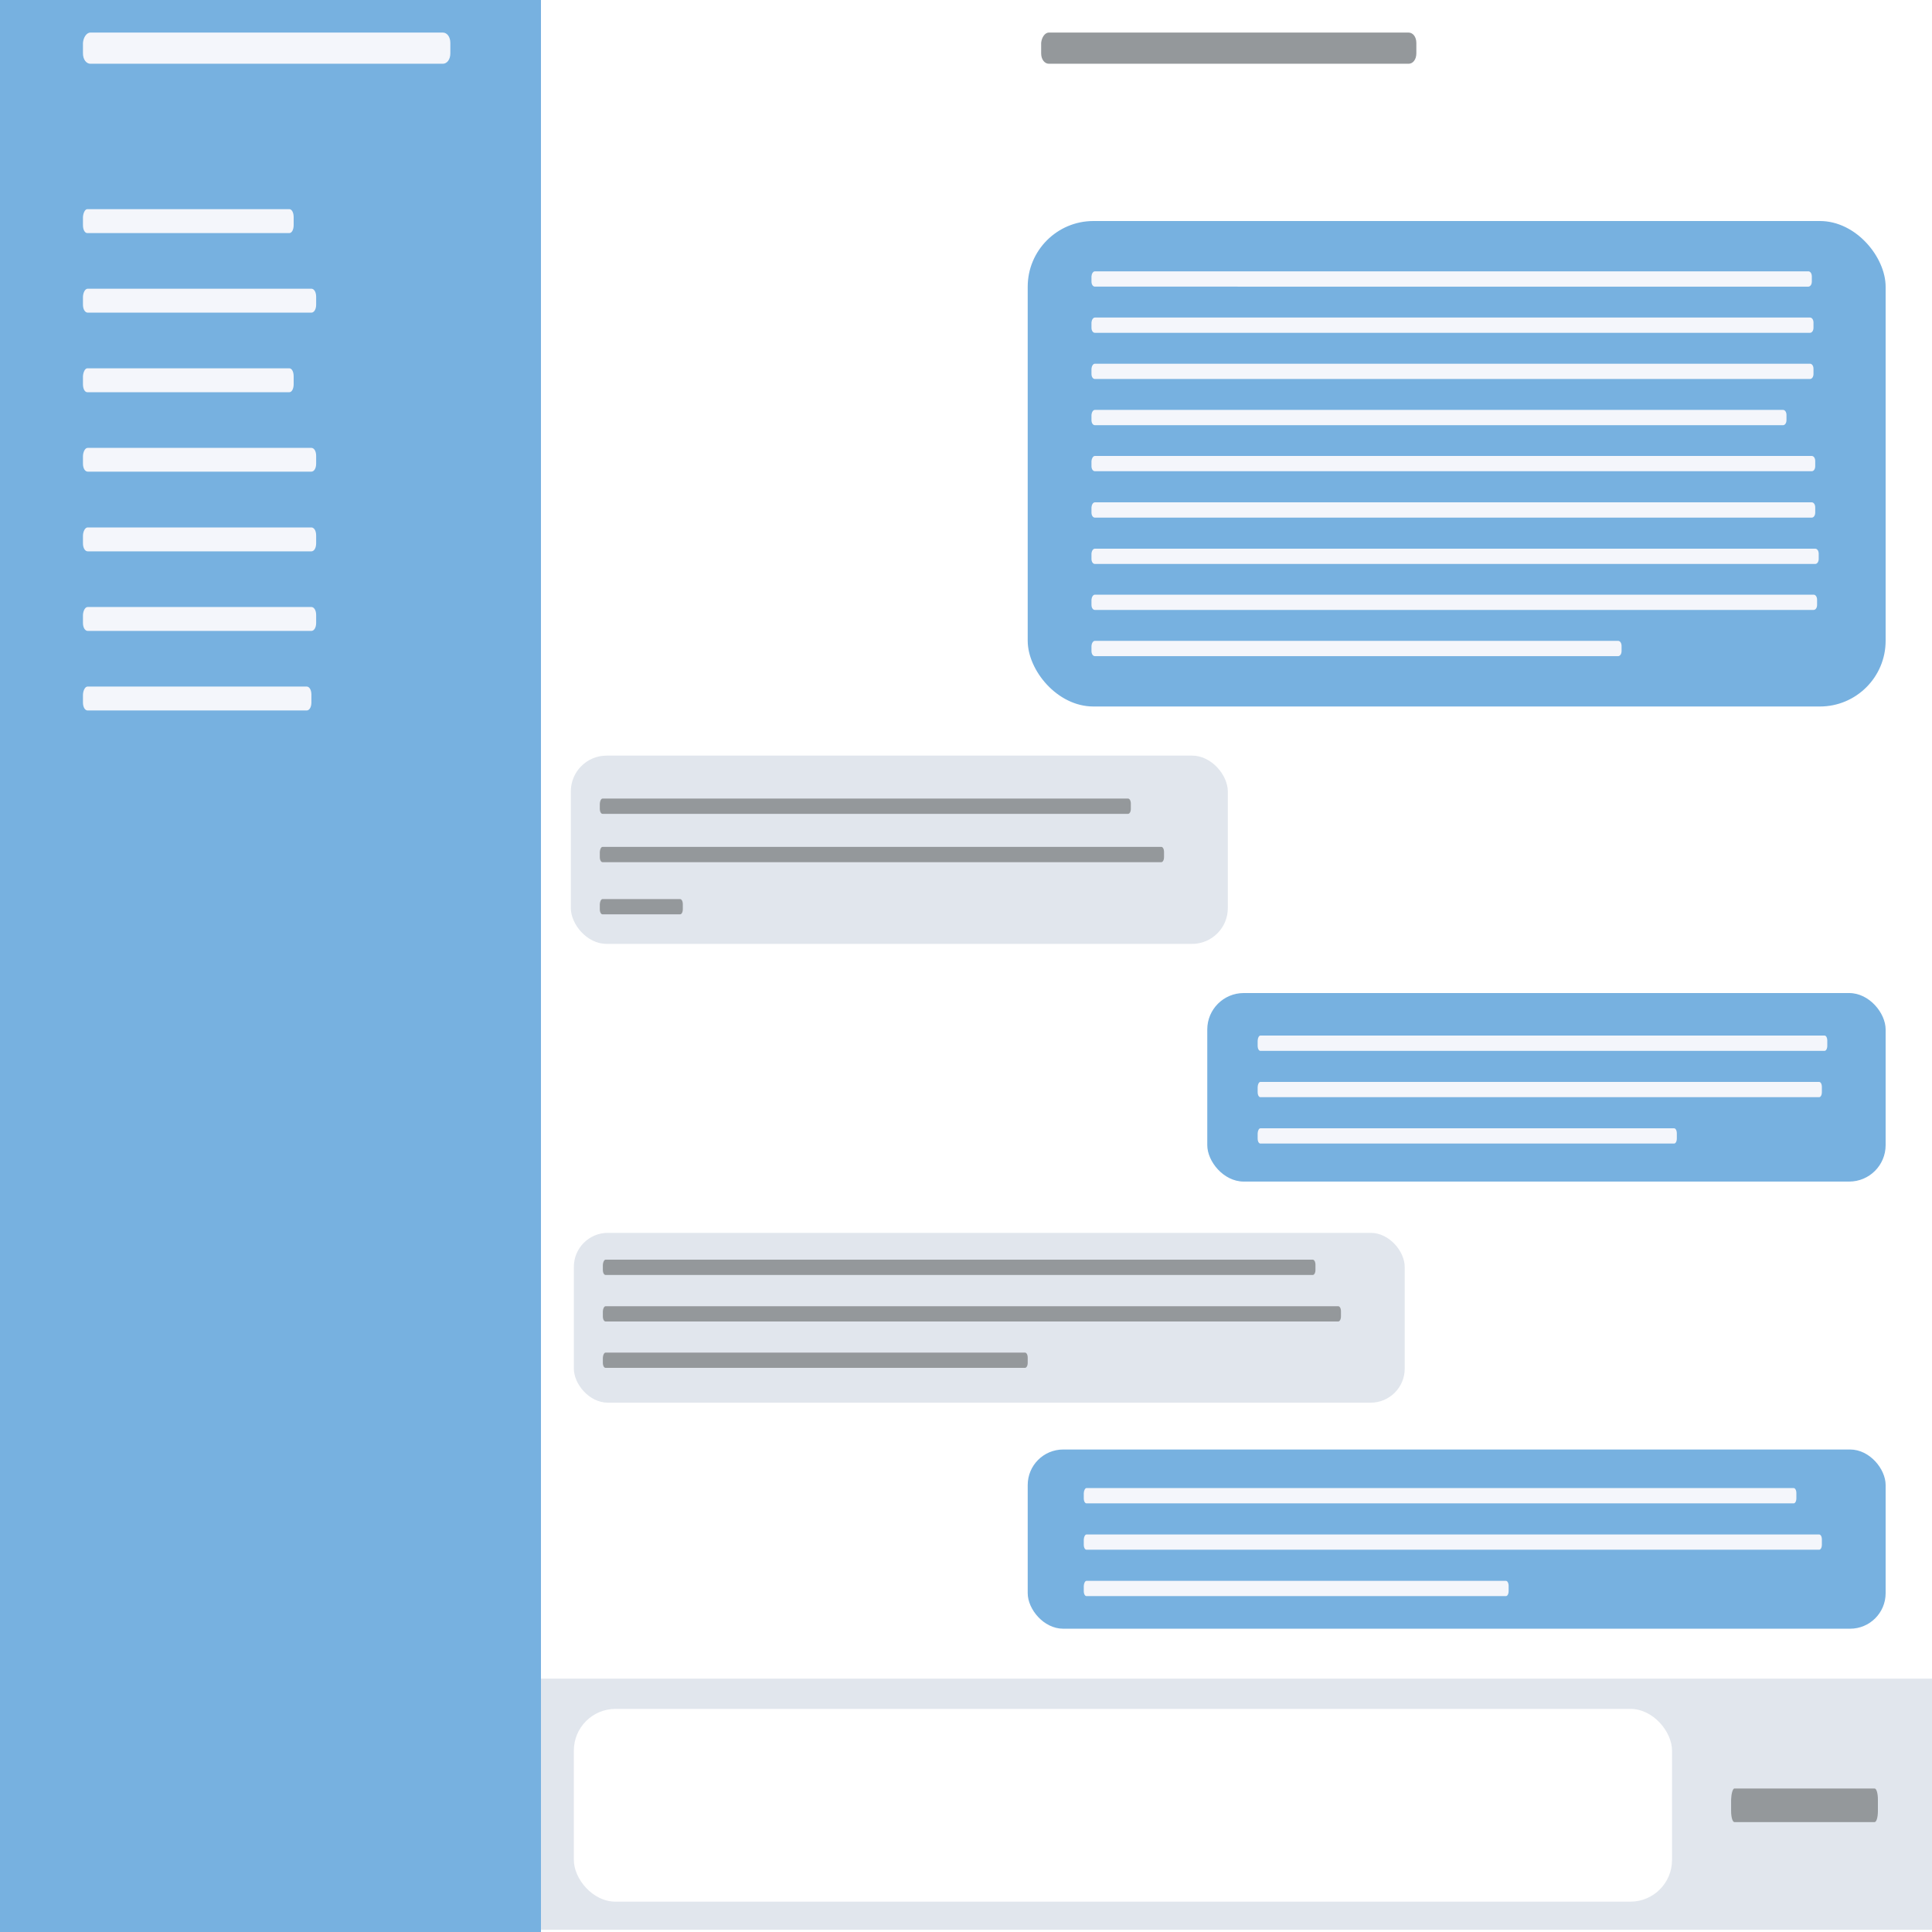 <svg xmlns="http://www.w3.org/2000/svg" viewBox="0 0 500 500"><title>chatify</title><g id="c8b6c63d-3456-4df2-a11a-1ce141d5e7e4" data-name="Layer 5"><rect width="500" height="500" fill="#fff"/></g><g id="c6e5dd95-cad5-4900-a980-594ceee0cf4b" data-name="Chatify"><rect width="140" height="500" fill="#77b1e0"/><path d="M271.45,8.43h93.1c1.08,0,2,1.07,2,2.69v2.69c0,1.61-.9,2.69-2,2.69h-93.1c-1.08,0-2-1.08-2-2.69V11.12C269.56,9.77,270.37,8.43,271.45,8.43Z" fill="#94989b"/><path d="M23.41,8.43h91.2c1.06,0,1.94,1.07,1.94,2.69v2.69c0,1.61-.88,2.69-1.94,2.69H23.41c-1.06,0-1.94-1.08-1.94-2.69V11.12C21.56,9.77,22.35,8.43,23.41,8.43Z" fill="#f4f6fb"/><path d="M22.7,74.72H80.59c.67,0,1.23.83,1.23,2.07v2.06c0,1.23-.56,2.06-1.23,2.06H22.7c-.67,0-1.23-.83-1.23-2.06V76.79C21.52,75.75,22,74.72,22.7,74.72Z" fill="#f4f6fb"/><path d="M22.58,95.32H74.89c.6,0,1.11.82,1.11,2.06v2.06c0,1.24-.51,2.06-1.11,2.06H22.58c-.61,0-1.11-.82-1.11-2.06V97.38C21.52,96.35,22,95.32,22.58,95.32Z" fill="#f4f6fb"/><path d="M22.58,54.13H74.89c.6,0,1.11.83,1.11,2.06v2.07c0,1.23-.51,2.06-1.11,2.06H22.58c-.61,0-1.11-.83-1.11-2.06V56.19C21.52,55.16,22,54.13,22.58,54.13Z" fill="#f4f6fb"/><path d="M22.7,115.91H80.59c.67,0,1.23.82,1.23,2.06V120c0,1.24-.56,2.06-1.23,2.06H22.7c-.67,0-1.23-.82-1.23-2.06V118C21.52,116.94,22,115.91,22.7,115.91Z" fill="#f4f6fb"/><path d="M22.7,136.5H80.59c.67,0,1.23.82,1.23,2.06v2.06c0,1.24-.56,2.07-1.23,2.07H22.7c-.67,0-1.23-.83-1.23-2.07v-2.06C21.52,137.53,22,136.5,22.7,136.5Z" fill="#f4f6fb"/><path d="M22.7,157.09H80.59c.67,0,1.23.83,1.23,2.06v2.07c0,1.23-.56,2.06-1.23,2.06H22.7c-.67,0-1.23-.83-1.23-2.06v-2.07C21.52,158.12,22,157.09,22.7,157.09Z" fill="#f4f6fb"/><path d="M22.67,177.68H79.38c.66,0,1.21.83,1.21,2.07v2.06c0,1.24-.55,2.06-1.21,2.06H22.67c-.65,0-1.2-.82-1.2-2.06v-2.06C21.52,178.72,22,177.68,22.67,177.68Z" fill="#f4f6fb"/><rect x="140" y="434.43" width="360" height="65" fill="#d6dde6" opacity="0.75"/><rect x="148.51" y="442.26" width="284.21" height="49.89" rx="10.79" ry="10.79" fill="#fff"/><rect x="265.97" y="375.13" width="222.03" height="46.38" rx="9.19" ry="9.19" fill="#77b1e0"/><path d="M448.87,462.86h36.27c.47,0,.86,1.16.86,2.9v2.9c0,1.74-.39,2.9-.86,2.9H448.87c-.46,0-.86-1.16-.86-2.9v-2.9C448.05,464.31,448.41,462.86,448.87,462.86Z" fill="#94989b"/><path d="M281.19,385.11h183c.39,0,.71.53.71,1.32v1.32c0,.79-.32,1.32-.71,1.32h-183c-.39,0-.71-.53-.71-1.32v-1.32C280.51,385.77,280.8,385.11,281.19,385.11Z" fill="#f4f6fb"/><path d="M281.19,397.12h189.6c.39,0,.71.52.71,1.31v1.32c0,.79-.32,1.32-.71,1.32H281.19c-.39,0-.71-.53-.71-1.32v-1.32C280.51,397.78,280.8,397.12,281.19,397.12Z" fill="#f4f6fb"/><path d="M281.19,409.12H389.72c.39,0,.71.53.71,1.32v1.32c0,.79-.32,1.31-.71,1.31H281.19c-.39,0-.71-.52-.71-1.31v-1.32C280.51,409.78,280.8,409.12,281.19,409.12Z" fill="#f4f6fb"/><rect x="312.44" y="257" width="175.56" height="48.79" rx="9.43" ry="9.43" fill="#77b1e0"/><path d="M326.19,268h146c.39,0,.71.53.71,1.32v1.32c0,.79-.32,1.32-.71,1.32h-146c-.39,0-.71-.53-.71-1.32v-1.32C325.51,268.63,325.8,268,326.19,268Z" fill="#f4f6fb"/><path d="M326.19,280h144.6c.39,0,.71.52.71,1.31v1.32c0,.79-.32,1.32-.71,1.32H326.19c-.39,0-.71-.53-.71-1.32v-1.32C325.51,280.63,325.8,280,326.19,280Z" fill="#f4f6fb"/><path d="M326.19,292H433.25c.39,0,.71.53.71,1.32v1.32c0,.79-.32,1.31-.71,1.31H326.19c-.39,0-.71-.52-.71-1.31V293.3C325.51,292.64,325.8,292,326.19,292Z" fill="#f4f6fb"/><rect x="265.97" y="57.2" width="222.03" height="125.64" rx="17.01" ry="17.01" fill="#77b1e0"/><path d="M283.36,142H469.78c.49,0,.9.52.9,1.31v1.32c0,.79-.41,1.32-.9,1.32H283.36c-.49,0-.89-.53-.89-1.32v-1.32C282.51,142.61,282.87,142,283.36,142Z" fill="#f4f6fb"/><path d="M283.36,153.9h186c.49,0,.9.53.9,1.32v1.32c0,.79-.41,1.31-.9,1.31h-186c-.49,0-.89-.52-.89-1.31v-1.32C282.51,154.56,282.87,153.9,283.36,153.9Z" fill="#f4f6fb"/><path d="M283.36,165.85h135.4c.49,0,.9.53.9,1.32v1.32c0,.79-.41,1.32-.9,1.32H283.36c-.49,0-.89-.53-.89-1.32v-1.32C282.51,166.51,282.87,165.85,283.36,165.85Z" fill="#f4f6fb"/><path d="M283.36,70.22H468c.49,0,.9.53.9,1.32v1.32c0,.79-.41,1.32-.9,1.32H283.36c-.49,0-.89-.53-.89-1.32V71.54C282.51,70.88,282.87,70.22,283.36,70.22Z" fill="#f4f6fb"/><path d="M283.36,82.18H468.43c.49,0,.9.52.9,1.31v1.32c0,.79-.41,1.32-.9,1.32H283.36c-.49,0-.89-.53-.89-1.32V83.49C282.51,82.84,282.87,82.18,283.36,82.18Z" fill="#f4f6fb"/><path d="M283.36,94.13H468.43c.49,0,.9.53.9,1.32v1.32c0,.79-.41,1.31-.9,1.31H283.36c-.49,0-.89-.52-.89-1.31V95.45C282.51,94.79,282.87,94.13,283.36,94.13Z" fill="#f4f6fb"/><path d="M283.36,106.08H461.44c.49,0,.9.53.9,1.32v1.32c0,.79-.41,1.32-.9,1.32H283.36c-.49,0-.89-.53-.89-1.32V107.4C282.51,106.74,282.87,106.08,283.36,106.08Z" fill="#f4f6fb"/><path d="M283.36,118H468.88c.49,0,.9.53.9,1.32v1.31c0,.8-.41,1.32-.9,1.32H283.36c-.49,0-.89-.52-.89-1.32v-1.31C282.51,118.7,282.87,118,283.36,118Z" fill="#f4f6fb"/><path d="M283.36,130H468.88c.49,0,.9.53.9,1.32v1.32c0,.79-.41,1.32-.9,1.32H283.36c-.49,0-.89-.53-.89-1.32v-1.32C282.51,130.65,282.87,130,283.36,130Z" fill="#f4f6fb"/><rect x="147.73" y="195.55" width="170.03" height="48.73" rx="9.27" ry="9.27" fill="#d6dde6" opacity="0.75"/><path d="M155.94,206.67h136c.39,0,.72.53.72,1.32v1.32c0,.79-.33,1.31-.72,1.31h-136c-.39,0-.71-.52-.71-1.31V208C155.26,207.33,155.55,206.67,155.94,206.67Z" fill="#94989b"/><path d="M155.94,219.17h144.6c.39,0,.71.53.71,1.32v1.32c0,.79-.32,1.32-.71,1.32H155.94c-.39,0-.71-.53-.71-1.32v-1.32C155.26,219.83,155.55,219.17,155.94,219.17Z" fill="#94989b"/><path d="M155.94,232.68H176c.39,0,.71.53.71,1.32v1.31c0,.79-.32,1.32-.71,1.32H155.94c-.39,0-.71-.53-.71-1.32V234C155.26,233.34,155.55,232.68,155.94,232.68Z" fill="#94989b"/><rect x="148.51" y="319.06" width="215.03" height="43.95" rx="8.81" ry="8.81" fill="#d6dde6" opacity="0.75"/><path d="M156.73,326h183c.39,0,.71.53.71,1.32v1.32c0,.79-.32,1.32-.71,1.32h-183c-.39,0-.71-.53-.71-1.32v-1.32C156.05,326.7,156.34,326,156.73,326Z" fill="#94989b"/><path d="M156.73,338.05h189.6c.38,0,.71.52.71,1.31v1.32c0,.79-.33,1.32-.71,1.32H156.73c-.39,0-.71-.53-.71-1.32v-1.32C156.05,338.71,156.34,338.05,156.73,338.05Z" fill="#94989b"/><path d="M156.73,350.05H265.26c.39,0,.71.53.71,1.32v1.32c0,.79-.32,1.31-.71,1.31H156.73c-.39,0-.71-.52-.71-1.31v-1.32C156.05,350.71,156.34,350.05,156.73,350.05Z" fill="#94989b"/></g></svg>